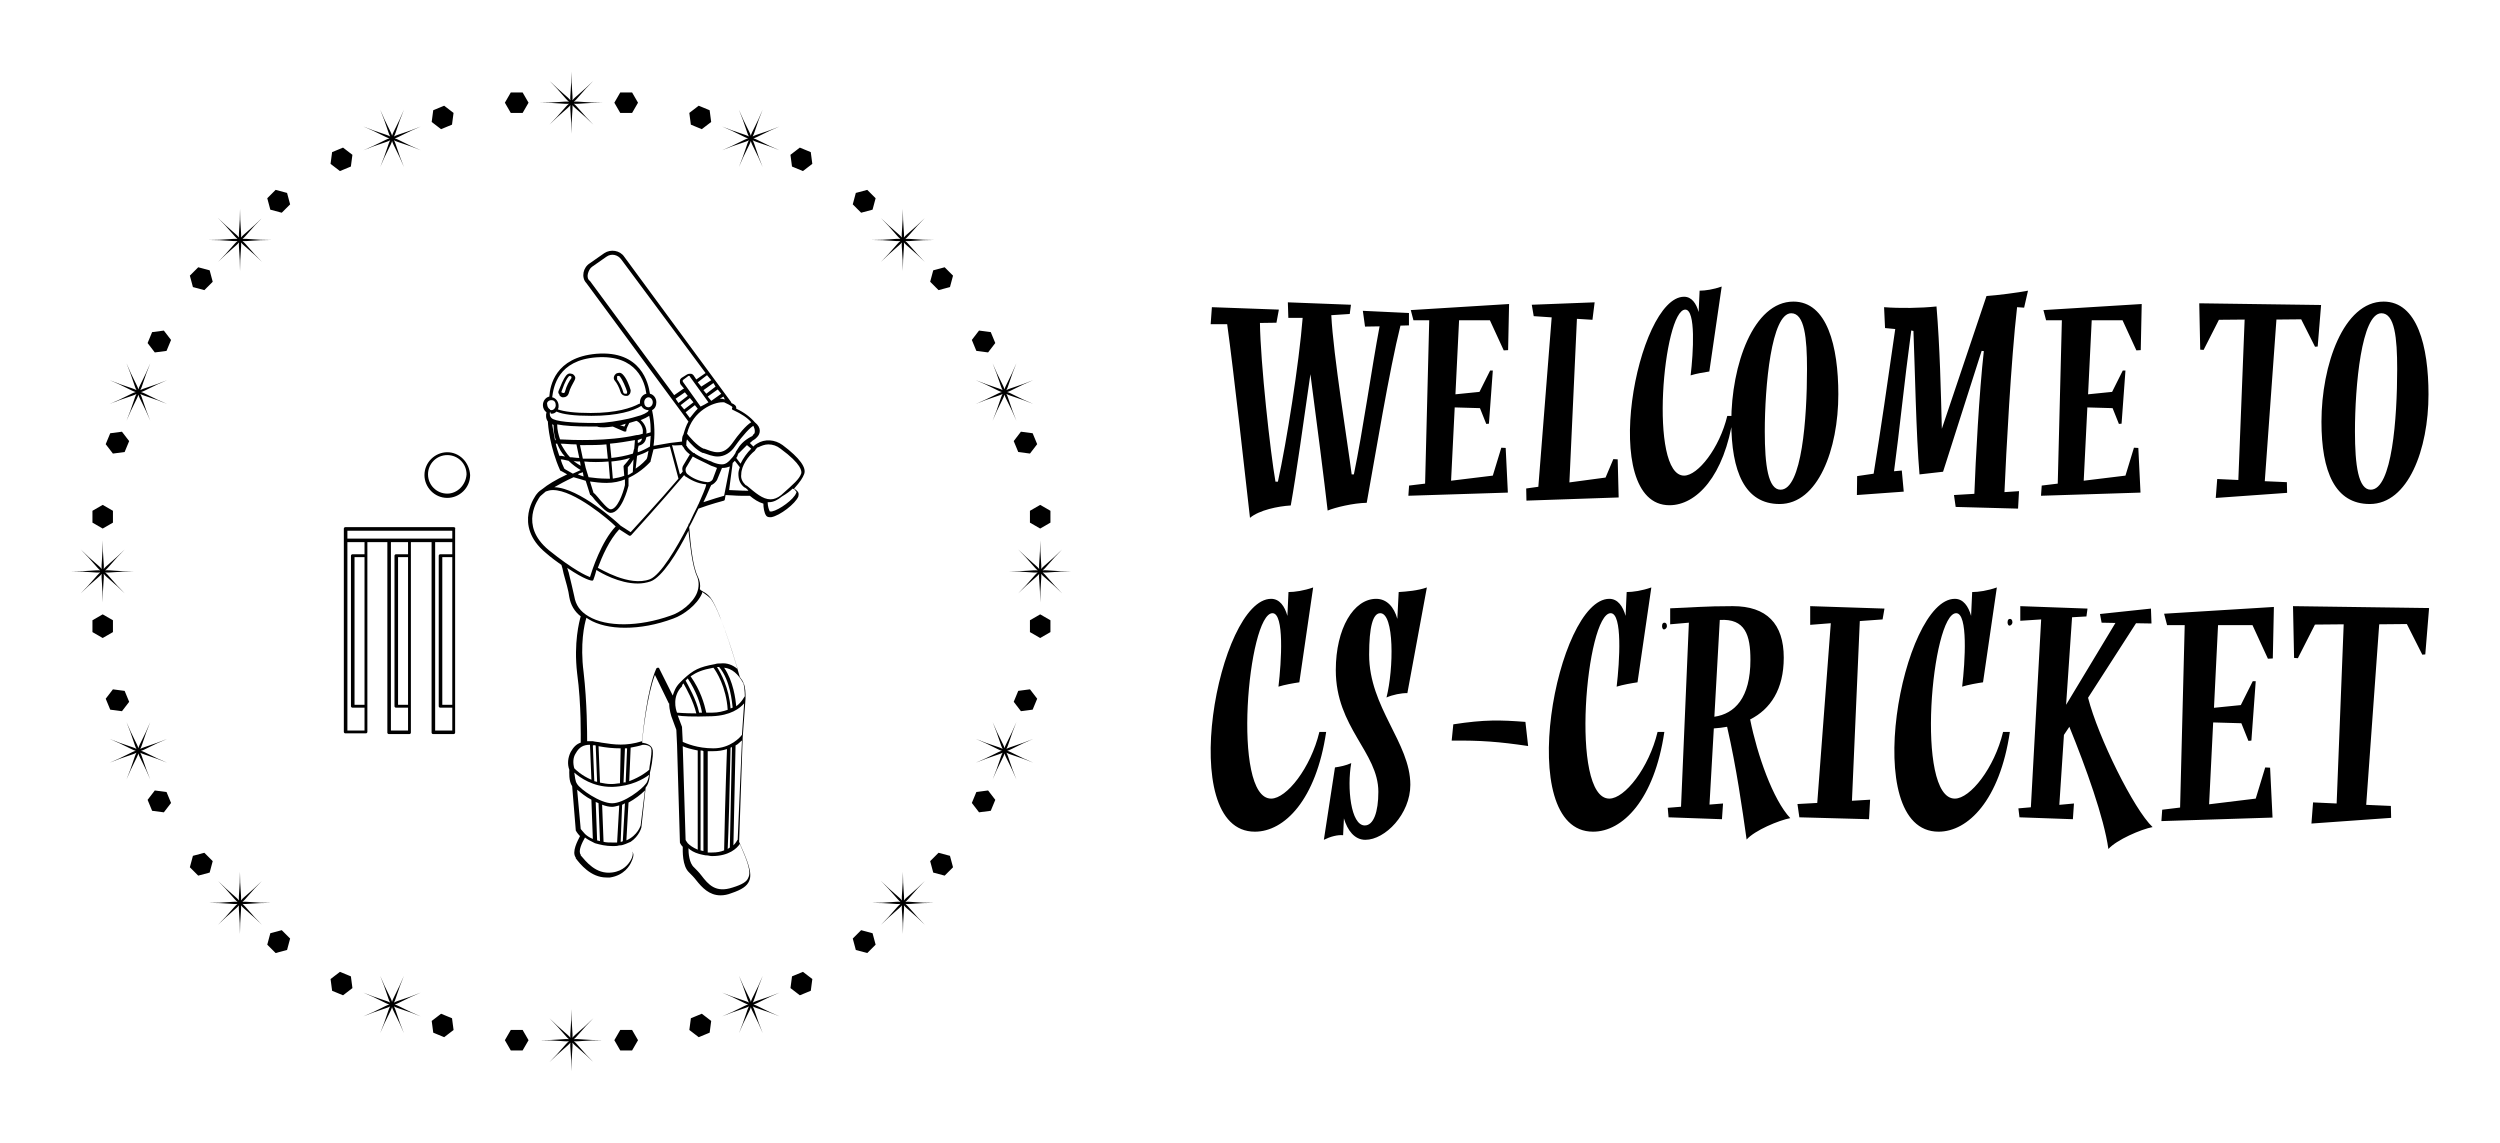 
        <svg xmlns="http://www.w3.org/2000/svg" xmlns:xlink="http://www.w3.org/1999/xlink" version="1.1" width="3182.371" height="1454.407" viewBox="0 0 3182.371 1454.407">
			
			<g transform="scale(9.119) translate(10, 10)">
				<defs id="SvgjsDefs2415"/><g id="SvgjsG2416" featureKey="symbolGroupContainer" transform="matrix(0.558,0,0,0.558,-0.001,0)" fill="#000"><path xmlns="http://www.w3.org/2000/svg" d="M125.64 7.519c.819-.613 1.999-2.357 4.883-5.242-2.885 2.885-4.629 4.064-5.242 4.883.145-1.013-.254-3.08-.254-7.16 0 4.08-.399 6.147-.253 7.16-.614-.819-2.358-1.999-5.242-4.883 2.885 2.885 4.064 4.628 4.884 5.242-1.013-.145-3.08.254-7.16.253 4.08 0 6.147.399 7.16.254-.819.613-1.999 2.357-4.884 5.242 2.885-2.885 4.629-4.064 5.242-4.883-.145 1.013.254 3.08.254 7.16 0-4.08.399-6.147.254-7.16.613.819 2.357 1.999 5.242 4.883-2.885-2.885-4.064-4.628-4.883-5.242 1.013.146 3.08-.254 7.16-.253-4.081-.001-6.148-.4-7.161-.254zM109.864 5.209l-1.48 2.563 1.48 2.563h2.96l1.48-2.563-1.48-2.563zM137.249 5.209l-1.48 2.563 1.48 2.563h2.96l1.48-2.563-1.48-2.563zM132.8 242.301c-4.08 0-6.147-.399-7.16-.254.819-.613 1.999-2.357 4.883-5.242-2.885 2.885-4.629 4.064-5.242 4.883.145-1.013-.254-3.08-.254-7.16 0 4.08-.399 6.147-.253 7.16-.614-.819-2.358-1.999-5.242-4.883 2.885 2.885 4.065 4.629 4.884 5.242-1.013-.145-3.08.254-7.16.254 4.08 0 6.147.399 7.16.254-.819.614-1.999 2.357-4.884 5.242 2.885-2.885 4.629-4.064 5.242-4.883-.145 1.013.254 3.08.254 7.16 0-4.08.399-6.147.254-7.16.613.819 2.357 1.999 5.242 4.883-2.885-2.885-4.064-4.628-4.883-5.242 1.012.145 3.079-.254 7.159-.254zM109.864 239.737l-1.48 2.564 1.48 2.563h2.96l1.48-2.563-1.48-2.564zM137.249 239.737l-1.48 2.564 1.48 2.563h2.96l1.48-2.563-1.48-2.564zM242.913 125.282c1.013.145 3.08-.254 7.16-.254-4.08 0-6.147-.399-7.16-.253.819-.614 1.999-2.358 4.883-5.242-2.885 2.885-4.629 4.064-5.242 4.884.145-1.013-.254-3.08-.254-7.16 0 4.08-.399 6.147-.254 7.16-.614-.819-2.357-1.999-5.242-4.883 2.885 2.885 4.064 4.629 4.883 5.242-1.013-.145-3.08.254-7.16.254 4.08 0 6.147.399 7.16.253-.819.614-1.998 2.357-4.883 5.242 2.885-2.885 4.628-4.064 5.242-4.883-.145 1.013.254 3.08.253 7.16 0-4.08.399-6.147.254-7.16.613.819 2.357 1.999 5.242 4.883-2.883-2.886-4.063-4.63-4.882-5.243zM239.737 112.824l2.564 1.48 2.563-1.48v-2.96l-2.563-1.48-2.564 1.48zM239.737 137.249v2.96l2.564 1.48 2.563-1.48v-2.96l-2.563-1.48zM2.277 130.524c2.884-2.885 4.628-4.064 5.242-4.883-.145 1.013.254 3.08.254 7.16 0-4.08.399-6.147.254-7.16.613.819 2.357 1.999 5.242 4.884-2.885-2.885-4.064-4.629-4.883-5.242 1.013.145 3.08-.254 7.16-.254-4.079 0-6.147-.399-7.16-.253.819-.614 1.998-2.358 4.883-5.242-2.885 2.885-4.629 4.065-5.242 4.884.146-1.013-.253-3.08-.253-7.16 0 4.079-.399 6.147-.254 7.16-.613-.819-2.357-1.999-5.242-4.883 2.885 2.885 4.064 4.629 4.883 5.242-1.013-.145-3.08.254-7.16.254 4.08 0 6.147.399 7.16.253-.82.611-2 2.355-4.884 5.24zm5.495-5.496zm0 0zm0 0zM10.336 112.824v-2.96l-2.564-1.48-2.563 1.48v2.96l2.563 1.48zM10.336 137.249l-2.564-1.48-2.563 1.48v2.96l2.563 1.48 2.564-1.48zM207.336 41.858c-1.013-.145-3.08.254-7.16.254 4.08 0 6.147.399 7.16.254-.819.613-1.999 2.357-4.884 5.242 2.885-2.885 4.629-4.065 5.242-4.883-.145 1.013.254 3.08.254 7.16 0-4.08.399-6.147.253-7.16.613.819 2.357 1.999 5.242 4.883-2.885-2.885-4.064-4.629-4.883-5.242 1.013.146 3.08-.254 7.16-.253-4.079 0-6.147-.399-7.16-.254.819-.613 1.999-2.358 4.883-5.242-2.885 2.885-4.629 4.064-5.242 4.884.145-1.013-.254-3.08-.254-7.16 0 4.08-.399 6.147-.253 7.16-.614-.819-2.357-1.999-5.242-4.884 2.885 2.884 4.065 4.628 4.884 5.241zm.613.254zm0 0zm0 0zM200.365 34.529l.766-2.859-2.092-2.093-2.859.766-.766 2.859 2.093 2.093zM214.778 52.566l2.093 2.093 2.859-.766.766-2.859-2.093-2.093-2.859.767zM42.725 208.202c1.013.145 3.08-.254 7.16-.253-4.08 0-6.147-.399-7.16-.254.819-.613 1.999-2.357 4.883-5.242-2.885 2.885-4.629 4.065-5.242 4.884.145-1.013-.254-3.08-.254-7.16 0 4.08-.399 6.147-.254 7.16-.613-.819-2.357-1.999-5.242-4.884 2.885 2.885 4.064 4.629 4.883 5.242-1.013-.145-3.08.254-7.16.254 4.08 0 6.147.399 7.16.254-.819.613-1.999 2.357-4.883 5.242 2.885-2.885 4.629-4.064 5.242-4.884-.145 1.013.254 3.08.254 7.16 0-4.08.399-6.147.254-7.16.613.819 2.357 1.999 5.242 4.884-2.885-2.885-4.064-4.629-4.883-5.243zM35.295 197.507l-2.093-2.093-2.859.766-.766 2.859 2.093 2.093 2.859-.766zM49.707 215.544l-.766 2.859 2.093 2.093 2.859-.766.766-2.859-2.093-2.093zM215.733 207.949c-4.08 0-6.147-.399-7.16-.254.819-.613 1.999-2.357 4.884-5.242-2.885 2.885-4.629 4.064-5.242 4.883.145-1.013-.254-3.08-.253-7.16 0 4.08-.399 6.147-.254 7.16-.613-.819-2.357-1.998-5.242-4.883 2.885 2.885 4.064 4.629 4.883 5.242-1.013-.145-3.08.254-7.16.254 4.08 0 6.147.399 7.16.253-.819.613-1.999 2.357-4.883 5.242 2.885-2.885 4.629-4.064 5.242-4.883-.145 1.013.254 3.08.254 7.16 0-4.079.399-6.147.254-7.16.614.819 2.358 1.999 5.242 4.883-2.885-2.885-4.065-4.629-4.884-5.242 1.012.146 3.079-.253 7.159-.253zm-7.772 0zm0 0zm0 0zM216.871 195.414l-2.093 2.093.766 2.858 2.859.767 2.093-2.093-.766-2.859zM197.507 214.778l-2.093 2.093.766 2.859 2.859.766 2.093-2.093-.767-2.859zM34.352 42.112c4.08 0 6.147.399 7.16.254-.819.613-1.999 2.357-4.883 5.242 2.885-2.885 4.629-4.064 5.242-4.883-.145 1.013.254 3.08.254 7.16 0-4.08.399-6.147.254-7.16.613.819 2.357 1.999 5.242 4.883-2.885-2.885-4.065-4.629-4.884-5.242 1.013.145 3.08-.254 7.16-.254-4.08 0-6.147-.399-7.16-.253.819-.613 1.999-2.357 4.884-5.242-2.885 2.885-4.629 4.064-5.242 4.883.145-1.013-.254-3.08-.253-7.16 0 4.08-.399 6.147-.254 7.16-.613-.819-2.357-1.999-5.242-4.883 2.885 2.885 4.064 4.629 4.883 5.242-1.014-.146-3.081.253-7.161.253zM51.034 29.577l-2.093 2.093.766 2.859 2.859.766 2.093-2.093-.766-2.859zM33.202 54.659l2.093-2.093-.766-2.859-2.859-.766-2.093 2.093.766 2.859zM169.432 17.163c-.522.88-.944 2.943-2.505 6.712 1.561-3.769 2.721-5.527 2.974-6.518.253.991 1.413 2.748 2.975 6.518-1.561-3.769-1.984-5.831-2.506-6.712.88.522 2.943.944 6.712 2.505-3.769-1.561-5.526-2.721-6.518-2.974.992-.253 2.749-1.413 6.518-2.974-3.769 1.561-5.832 1.984-6.712 2.506.522-.88.944-2.943 2.505-6.712-1.561 3.769-2.721 5.526-2.974 6.518-.253-.992-1.413-2.749-2.975-6.518 1.561 3.769 1.984 5.832 2.506 6.712-.88-.522-2.943-.945-6.712-2.506 3.769 1.561 5.526 2.721 6.518 2.974-.992.253-2.749 1.413-6.518 2.974 3.77-1.561 5.832-1.983 6.712-2.505zM157.645 14.392l2.348-1.802-.386-2.934-2.735-1.133-2.348 1.802.386 2.935zM182.946 24.872l2.348-1.802-.386-2.935-2.735-1.132-2.348 1.802.386 2.934zM80.625 232.903c.522-.88.944-2.943 2.505-6.712-1.561 3.769-2.721 5.526-2.974 6.518-.253-.991-1.413-2.749-2.975-6.518 1.561 3.769 1.984 5.832 2.506 6.712-.88-.522-2.943-.944-6.712-2.506 3.769 1.561 5.526 2.721 6.518 2.974-.992.253-2.749 1.413-6.518 2.974 3.769-1.561 5.832-1.984 6.712-2.506-.522.88-.944 2.943-2.505 6.712 1.561-3.769 2.721-5.527 2.974-6.518.253.992 1.413 2.749 2.975 6.518-1.561-3.769-1.984-5.831-2.506-6.712.88.522 2.943.944 6.712 2.506-3.769-1.561-5.526-2.721-6.518-2.974.991-.253 2.748-1.413 6.518-2.974-3.769 1.562-5.832 1.985-6.712 2.506zm-.469.469zm0 0zm0 0zm0 0zM67.127 225.201l-2.348 1.802.386 2.935 2.735 1.132 2.348-1.802-.386-2.934zM92.428 235.681l-2.348 1.802.386 2.934 2.735 1.132 2.348-1.801-.387-2.935zM234.042 169.901c.991-.253 2.749-1.413 6.518-2.975-3.769 1.561-5.831 1.984-6.712 2.506.522-.88.945-2.943 2.506-6.712-1.561 3.769-2.721 5.526-2.974 6.518-.253-.991-1.413-2.749-2.974-6.518 1.561 3.769 1.984 5.832 2.505 6.712-.88-.522-2.943-.944-6.712-2.505 3.769 1.561 5.526 2.721 6.518 2.974-.992.253-2.748 1.413-6.518 2.975 3.769-1.561 5.832-1.984 6.712-2.506-.522.88-.944 2.943-2.506 6.712 1.561-3.769 2.721-5.526 2.974-6.518.253.991 1.413 2.749 2.974 6.518-1.561-3.769-1.984-5.832-2.506-6.712.88.522 2.943.944 6.712 2.505-3.769-1.561-5.526-2.721-6.517-2.974zM236.813 154.91l-1.132 2.735 1.801 2.348 2.935-.386 1.133-2.735-1.802-2.348zM226.334 180.211l-1.133 2.735 1.802 2.348 2.935-.386 1.132-2.735-1.802-2.348zM16.038 80.156c-.991.253-2.749 1.413-6.517 2.975 3.769-1.561 5.832-1.984 6.712-2.506-.522.88-.944 2.943-2.506 6.712 1.561-3.769 2.721-5.526 2.974-6.518.253.991 1.413 2.748 2.974 6.518-1.561-3.769-1.984-5.832-2.506-6.712.88.522 2.943.944 6.712 2.505-3.769-1.561-5.527-2.721-6.518-2.974.991-.253 2.749-1.413 6.518-2.975-3.769 1.561-5.832 1.984-6.712 2.506.522-.88.944-2.943 2.506-6.712-1.561 3.769-2.721 5.526-2.974 6.518-.253-.991-1.413-2.749-2.974-6.518 1.561 3.769 1.984 5.832 2.506 6.712-.88-.522-2.943-.944-6.712-2.505 3.768 1.561 5.525 2.721 6.517 2.974zM23.739 69.861l1.133-2.734-1.802-2.348-2.935.386-1.132 2.735 1.801 2.348zM13.26 95.162l1.132-2.734-1.802-2.348-2.934.386-1.133 2.735 1.802 2.348zM233.37 79.488c-.253-.992-1.413-2.749-2.974-6.518 1.561 3.769 1.984 5.832 2.505 6.712-.88-.522-2.943-.944-6.712-2.506 3.769 1.561 5.526 2.721 6.518 2.974-.992.253-2.749 1.413-6.518 2.975 3.769-1.561 5.832-1.984 6.712-2.506-.522.88-.944 2.943-2.505 6.712 1.561-3.769 2.721-5.526 2.974-6.518.253.991 1.413 2.749 2.974 6.518-1.561-3.769-1.984-5.832-2.506-6.712.88.522 2.943.944 6.712 2.506-3.769-1.561-5.526-2.721-6.518-2.974.991-.253 2.749-1.413 6.518-2.975-3.769 1.561-5.832 1.984-6.712 2.506.522-.88.944-2.943 2.505-6.712-1.56 3.769-2.72 5.527-2.973 6.518zm0 .663zm0 0zm0 0zm0 0zM229.266 70.243l1.801-2.348-1.132-2.735-2.935-.386-1.801 2.348 1.132 2.735zM237.481 90.075l-1.802 2.348 1.133 2.734 2.934.387 1.802-2.349-1.133-2.734zM16.696 170.569c.253.992 1.413 2.749 2.974 6.518-1.561-3.769-1.984-5.832-2.506-6.712.88.522 2.943.944 6.712 2.506-3.769-1.561-5.526-2.721-6.518-2.974.992-.253 2.749-1.413 6.517-2.975-3.769 1.561-5.831 1.984-6.712 2.506.522-.88.944-2.943 2.505-6.712-1.561 3.769-2.721 5.527-2.974 6.518-.253-.991-1.413-2.749-2.974-6.518 1.561 3.769 1.983 5.832 2.505 6.712-.88-.522-2.943-.944-6.712-2.506 3.769 1.561 5.527 2.721 6.518 2.974-.991.253-2.748 1.413-6.518 2.975 3.769-1.561 5.832-1.984 6.712-2.506-.522.88-.944 2.943-2.505 6.712 1.563-3.769 2.723-5.527 2.976-6.518zM12.592 159.998l1.802-2.348-1.133-2.734-2.934-.387-1.802 2.349 1.133 2.734zM20.807 179.83l-1.802 2.348 1.133 2.734 2.934.387 1.802-2.349-1.133-2.734zM170.585 233.37c.992-.253 2.749-1.413 6.518-2.974-3.769 1.561-5.832 1.984-6.712 2.505.522-.88.944-2.943 2.506-6.712-1.561 3.769-2.721 5.527-2.975 6.518-.253-.991-1.413-2.749-2.975-6.518 1.562 3.769 1.984 5.832 2.506 6.712-.88-.522-2.943-.944-6.712-2.505 3.769 1.561 5.526 2.721 6.518 2.974-.991.253-2.748 1.413-6.517 2.974 3.769-1.561 5.832-1.984 6.712-2.506-.522.88-.944 2.943-2.506 6.712 1.561-3.769 2.721-5.526 2.974-6.518.254.992 1.413 2.749 2.975 6.517-1.561-3.769-1.984-5.831-2.506-6.712.88.522 2.943.944 6.712 2.505-3.77-1.559-5.527-2.719-6.518-2.972zm-.663 0zm0 0zm0 0zm0 0zM180.216 226.331l-.386 2.935 2.348 1.802 2.734-1.133.387-2.935-2.348-1.801zM154.916 236.812l-.387 2.934 2.349 1.802 2.734-1.133.386-2.934-2.348-1.802zM87.348 13.722c-3.769 1.561-5.832 1.984-6.712 2.506.522-.88.944-2.943 2.506-6.712-1.561 3.769-2.721 5.526-2.974 6.518-.253-.991-1.413-2.749-2.975-6.518 1.562 3.769 1.984 5.832 2.506 6.712-.88-.522-2.943-.944-6.712-2.505 3.769 1.561 5.526 2.721 6.518 2.974-.991.253-2.748 1.413-6.518 2.974 3.769-1.561 5.832-1.984 6.712-2.506-.522.88-.944 2.943-2.506 6.712 1.561-3.769 2.721-5.526 2.974-6.518.253.991 1.413 2.749 2.975 6.518-1.561-3.769-1.984-5.832-2.506-6.712.88.522 2.943.944 6.712 2.505-3.769-1.561-5.527-2.721-6.518-2.974.991-.253 2.748-1.413 6.518-2.974zm-7.181 2.974zm0 0zm0 0zm0 0zM95.157 13.261l.386-2.935-2.348-1.801-2.734 1.133-.386 2.934 2.348 1.802zM69.857 23.741l.386-2.934-2.348-1.802-2.734 1.133-.387 2.934 2.349 1.802z"/></g><g id="SvgjsG2417" featureKey="symbolFeature-0" transform="matrix(0.996,0,0,0.996,20.367,20.062)" fill="#000"><g xmlns="http://www.w3.org/2000/svg"><path d="M82.2,36.3c0.4-0.9-0.6-2.3-3-4.1c-1.1-0.8-2.5-0.9-3.6-0.2c-0.1,0.1-0.2,0.1-0.3,0.2c-0.1,0.1-0.1,0.1-0.2,0.2l-0.5-0.5   c0.2-0.1,0.3-0.3,0.5-0.4c0,0,0,0,0,0c0.2-0.1,0.3-0.2,0.5-0.4c0.2-0.2,0.4-0.5,0.4-0.9c0-0.4-0.2-0.8-0.7-1.2   c-0.6-0.7-1.5-1.4-2.6-1.9c0,0,0-0.1,0-0.1c0-0.3-0.2-0.5-0.7-0.7c0,0,0,0,0-0.1L57,5.8c-0.6-0.9-1.9-1.1-2.8-0.5l-2,1.4   c-0.5,0.3-0.8,0.8-0.9,1.3c-0.1,0.5,0,1.1,0.4,1.5L66,28.9c-0.3,0.5-0.5,1.1-0.7,1.8c-0.2,0.3-0.2,0.7-0.2,1   c-0.9,0.1-1.7,0.2-1.7,0.2c0,0,0,0,0,0l-2.3,0.4c0.2-1.3,0.2-3.1-0.2-5c0.4-0.2,0.6-0.6,0.6-1.1c0-0.6-0.4-1.1-0.9-1.2   c-0.2-1.4-1.2-6.1-7.5-5.6c-5.8,0.5-6.5,4.5-6.6,6c-0.5,0.1-0.9,0.6-0.9,1.2c0,0.4,0.2,0.8,0.5,1c-0.1,0.4-0.1,0.9,0.2,1.3   c0,0.5,0.3,3.7,1.7,6.8c0,0,0,0.1,0.1,0.1c0,0,0.4,0.2,0.9,0.5c-1.7,0.8-2.8,1.5-3.4,2c-0.3,0.2-0.6,0.4-0.9,0.8   c0,0-3.4,4.3,1.3,8.2c0.8,0.7,1.5,1.2,2.2,1.7c0.1,0.3,0.2,0.7,0.3,1.2c0.3,1.1,0.7,2.4,0.8,3.3c0.2,1.1,0.7,2,1.6,2.7   c-0.2,0.7-1,3.7-0.5,8c0.6,4.4,0.5,9.1,0.5,9.7c-0.6,0.2-1,0.6-1.4,1.3c-0.4,0.8-0.5,1.7-0.2,2.5c0,0.3-0.1,1.6,0.4,2.3l0.5,6.1   c0,0,0,0.1,0,0.1c0,0,0.2,0.4,0.6,0.8c-0.3,0.6-1.2,2.2-0.6,3l0,0.1c0.6,0.8,2.1,2.7,4.3,2.7c0.2,0,0.4,0,0.5,0   c2-0.3,2.8-1.7,3-2.2c0.2-0.4,0.4-1,0.2-1.3c-0.2-0.2-0.3-1-0.3-1.5c1.2-0.8,1.5-2,1.5-2l0.6-5.6c0.6-0.7,0.6-1.9,0.6-2.1   c0.1-0.3,0.5-2.2,0.4-3.1c-0.1-0.8-0.9-1-1.5-1.1c0.1-1.2,0.7-6.6,1.8-9.5l1.9,3.9c0,0,0,0.1,0.1,0.1c0,1,0.3,1.7,0.3,1.8l0.7,1.9   l0.1,2.1l0.4,13.6c0,0,0,0.1,0,0.1c0,0,0.1,0.3,0.4,0.6c0,0.5-0.1,2.7,0.9,3.6c0.3,0.3,0.7,0.7,1,1.1c0.8,1,1.8,2.1,3.4,2.1   c0.5,0,1-0.1,1.5-0.3c1.5-0.5,2.2-1,2.5-1.7c0.5-1.1-0.2-2.8-1.4-5.5l0.5-14.6l0.4-5.5c0,0,0,0,0,0c0,0,0,0,0,0   c0-0.7,0-1.6-0.3-2.2c-0.1-0.3-0.3-0.5-0.5-0.8c-0.2-0.7-2.6-9.1-4.1-11.1c-0.3-0.4-0.7-0.7-1.1-0.9c-0.2-0.1-0.3-0.2-0.4-0.3   c0,0,0,0,0,0c0.1-0.6,0-1.2-0.3-1.8c-0.7-1.4-1-4.5-1.2-6.9c0.5-0.9,0.9-1.8,1.3-2.6c1.6-0.6,3.5-1.1,3.5-1.1   c0.1,0,0.2-0.1,0.2-0.2l0.1-0.6c0,0,0.1,0,0.1,0c0.5,0,1.3,0.1,2.1,0.1c0.4,0,0.8,0,1.2,0c0.6,0.5,1.2,0.9,1.9,1.1   c0,0.5,0.1,1.3,0.4,1.7c0.1,0.1,0.2,0.2,0.5,0.2c0.1,0,0.1,0,0.2,0c1.2-0.2,3.4-1.9,3.8-2.9c0.1-0.4,0-0.6-0.1-0.7   c-0.1-0.1-0.1-0.1-0.1-0.1c-0.1-0.1-0.2-0.2-0.4-0.3C81.7,37.3,82,36.8,82.2,36.3z M75.6,32.6c0.1-0.1,0.1-0.1,0.2-0.1   c0.4-0.2,0.9-0.4,1.4-0.4c0.6,0,1.2,0.2,1.7,0.6c3,2.2,3,3.2,2.9,3.5c-0.3,0.8-1,1.4-2.8,3c-0.5,0.4-1,0.6-1.5,0.6c0,0,0,0,0,0   c-1.1,0-2.1-0.9-3.3-1.9l-0.2-0.1c-0.4-0.4-0.7-0.9-0.6-1.5c0-1.2,1-2.6,1.9-3.3c0,0,0,0,0,0c0,0,0,0,0,0   C75.4,32.8,75.5,32.7,75.6,32.6z M74.8,32.7c-0.6,0.6-1.1,1.3-1.5,2.1L72.7,34c0.1-0.1,0.2-0.3,0.2-0.4c0-0.1,0.1-0.1,0.1-0.2   c0-0.1,0.1-0.1,0.1-0.1c0.3-0.3,0.7-0.7,1.1-1.1L74.8,32.7z M67.4,40.5c0,0-0.1,0.1-0.1,0.2c-0.4,0.8-0.8,1.6-1.2,2.5   c-0.1,0-0.1,0.1-0.1,0.2c-1.7,3.3-3.9,7-5.4,7.6c-2.9,1.1-7-1.5-7.3-1.6c0.6-1.6,1.6-3.9,3-5.4l1.4,0.9c0,0,0.1,0,0.1,0   c0.1,0,0.1,0,0.2-0.1c0,0,4.1-4.5,7.4-8.4c0.1,0.1,0.1,0.2,0.2,0.2c0.6,0.4,1.6,1,2.9,1.1C68.4,38.3,67.9,39.3,67.4,40.5z    M75.3,30.2c0,0.2,0,0.4-0.2,0.5C75,30.9,74.9,31,74.8,31c0,0,0,0,0,0c-1.1,0.6-1.6,1.2-2,1.9c-0.1,0.1-0.2,0.3-0.2,0.4   c-0.2,0.3-0.3,0.5-0.6,0.8c-0.4,0.5-0.8,0.8-1.3,0.8c0,0,0,0,0,0c-0.4,0-0.8-0.1-1.3-0.3c-0.1-0.1-0.3-0.1-0.4-0.2c0,0-0.1,0-0.1,0   c-0.2-0.1-0.4-0.2-0.7-0.3c-0.6-0.3-1-0.5-1.3-0.7c0,0,0-0.1-0.1-0.1c0,0,0,0-0.1,0c-0.5-0.4-0.8-0.7-0.9-0.9c0,0,0-0.1-0.1-0.1   c0,0,0-0.1,0-0.1c0-0.3,0-0.5,0.1-0.8c0.5,0.6,1.3,1.5,2.2,1.9l0.1,0c0.6,0.2,1.3,0.5,2,0.5c0.9,0,1.8-0.5,2.4-1.4   c1.2-1.7,2.2-2.7,2.6-2.9C75.2,29.7,75.3,30,75.3,30.2z M65.1,32.2c0,0,0,0.1,0.2,0.3c0.2,0.4,0.5,0.7,0.9,1l-0.9,1.5   c-0.2,0.3-0.2,0.6-0.1,0.9c-0.1,0.1-0.2,0.3-0.4,0.4l-1.1-4.1C64,32.3,64.5,32.2,65.1,32.2C65.1,32.2,65.1,32.2,65.1,32.2   C65.1,32.2,65.1,32.2,65.1,32.2z M68.7,37.4c-1.2-0.1-2.2-0.6-2.8-1.1c-0.3-0.2-0.4-0.7-0.2-1l0.9-1.5c0.7,0.4,1.4,0.7,2,1   c0.2,0.1,0.4,0.2,0.6,0.3c0.3,0.1,0.6,0.2,0.8,0.3l-0.6,1.6C69.3,37.2,69,37.4,68.7,37.4z M72.2,26.9c-0.1,0-0.1,0.1-0.1,0.2   c0,0.1,0.1,0.2,0.2,0.2c1.1,0.5,2,1.1,2.5,1.7c-0.7,0.4-1.8,1.7-2.7,3c-0.6,0.8-1.2,1.2-2,1.2c-0.7,0-1.3-0.3-1.9-0.5l-0.1,0   c-0.9-0.4-2-1.7-2.3-2.1c0.8-3.3,3.8-4.4,4.9-4.4c0.2,0,0.3,0,0.3,0C72.1,26.7,72.2,26.9,72.2,26.9z M64.9,26.6l1.3-1l0.5,0.6   l-1.3,1L64.9,26.6z M64.2,25.7l1.3-0.9c0,0,0,0,0,0l0.4,0.5l-1.3,1L64.2,25.7z M69.2,23.1L67.8,24l-0.5-0.6l1.3-1L69.2,23.1z    M69.8,24l-1.3,1l-0.4-0.5l1.4-1L69.8,24z M70.6,25l-1.4,1l-0.5-0.6l1.4-1L70.6,25z M71.1,25.8c-0.1,0-0.3-0.1-0.4-0.1   c-0.1,0-0.2,0-0.3,0l0.5-0.3L71.1,25.8z M68.8,26.2c-0.3,0.2-0.7,0.4-1.1,0.6l-2.5-3.5c0,0,0-0.1,0-0.1c0,0,0-0.1,0-0.1l0.8-0.6   c0,0,0.1,0,0.1,0c0,0,0.1,0,0.1,0.1L68.8,26.2z M66.2,28.4C66.2,28.4,66.2,28.4,66.2,28.4l-0.6-0.8l1.3-1l0.4,0.5   C66.9,27.5,66.6,27.9,66.2,28.4z M51.9,8.2c0.1-0.4,0.3-0.8,0.6-1l2-1.4c0.7-0.5,1.6-0.3,2.1,0.4l11.8,15.9L67.1,23l-0.4-0.6   c-0.1-0.1-0.2-0.2-0.4-0.2c-0.2,0-0.3,0-0.5,0.1L65,22.8c-0.1,0.1-0.2,0.2-0.2,0.4c0,0.2,0,0.3,0.1,0.5l0.5,0.6c0,0,0,0-0.1,0   l-1.3,0.9l-11.8-16C51.9,9,51.8,8.6,51.9,8.2z M57.1,37.8c-0.3,1.3-1.1,3.4-2,3.4c0,0,0,0,0,0c-0.4,0-1.3-1.1-1.8-1.7   c-0.2-0.2-0.4-0.5-0.6-0.6l-0.5-1.6c0.7,0.1,1.5,0.2,2.3,0.2c1,0,1.9-0.2,2.6-0.5L57.1,37.8z M47.4,32c0.1,0,0.1,0,0.2,0   c0.3,0.7,0.6,1.3,1.1,1.8c-0.4-0.1-0.6-0.1-0.8-0.1C47.7,33.1,47.5,32.5,47.4,32z M55.4,29.6l1.6,0.7c0,0,0.1,0,0.1,0   c0,0,0.1,0,0.1,0c0.1,0,0.1-0.1,0.1-0.2c0-0.2,0.2-0.6,0.4-1c0.3-0.1,0.7-0.2,1-0.3c0.6,0.2,1,1.1,0.9,1.6l0,0.2c0,0,0,0,0,0   c-0.3,0.1-0.6,0.2-0.9,0.2c0,0,0,0,0,0c-4,0.9-8.9,0.7-10.7,0.6c-0.2-0.6-0.4-1.3-0.4-2.1c0,0,0,0,0,0c1,0.2,2.6,0.3,4.8,0.3   c0.3,0,0.5,0,0.8,0C53.7,29.8,54.6,29.7,55.4,29.6z M56.4,29.4c0.3,0,0.5-0.1,0.8-0.2c-0.1,0.2-0.1,0.3-0.2,0.4L56.4,29.4z    M60.6,32.4c-0.5,0.3-1.1,0.6-1.7,0.8l0-0.4c0-0.2,0.1-0.3,0.1-0.5c0.8-0.2,1-0.7,1.1-1.2c0.2-0.1,0.4-0.1,0.6-0.2   C60.7,31.4,60.6,32,60.6,32.4z M55,36.9C55,37,55,37,55,36.9c-0.2,0-0.3,0-0.5,0c-0.9,0-1.7-0.1-2.5-0.2l-0.4-1.3c0,0,0,0,0,0   l-0.2-0.9c1,0.1,2.2,0.1,3.4,0L55,36.9z M51.2,34.1l-0.4-1.9c0.2,0,0.5,0,0.7,0c0.9,0,2,0,3-0.1l0.2,2   C53.5,34.1,52.3,34.1,51.2,34.1z M55,32c1.2-0.1,2.3-0.3,3.5-0.5l-0.1,1.2c-0.1,0.2-0.1,0.5-0.2,0.7c-1,0.3-2,0.5-3,0.6L55,32z    M59.5,31.3c-0.1,0.3-0.2,0.5-0.6,0.6l0-0.4C59.2,31.4,59.3,31.3,59.5,31.3z M60.7,30.4c-0.2,0.1-0.4,0.1-0.6,0.2l0,0   c0.1-0.6-0.2-1.4-0.8-1.9c0.5-0.2,0.9-0.4,1.2-0.6C60.7,28.9,60.7,29.7,60.7,30.4z M47.4,31.5c0,0-0.1,0-0.1,0   c-0.2-1-0.3-1.7-0.4-2.2c0.1,0,0.1,0,0.2,0.1c0,0,0,0.1,0,0.1C47.1,30.2,47.2,30.8,47.4,31.5z M48.1,32c0.6,0,1.3,0.1,2.2,0.1   l0.4,1.9c-0.5,0-0.9-0.1-1.3-0.1C48.9,33.4,48.5,32.7,48.1,32z M50.8,34.5l0.1,0.6c-0.3-0.2-0.7-0.4-1-0.7   C50.2,34.5,50.5,34.5,50.8,34.5z M51.2,36l0.1,0.6c-0.3-0.1-0.6-0.2-0.8-0.3C50.6,36.2,50.9,36.1,51.2,36C51.1,36,51.1,36,51.2,36z    M55.4,36.9C55.4,36.9,55.4,36.9,55.4,36.9l-0.2-2.4c0.9-0.1,1.7-0.2,2.6-0.5c-0.4,0.6-0.8,1-0.8,1c0,0-0.1,0.1-0.1,0.2l0.1,1.3   C56.5,36.7,56,36.8,55.4,36.9z M57.5,35.3c0.2-0.2,0.5-0.6,0.8-1.1l-0.1,1.8c-0.2,0.1-0.4,0.3-0.7,0.4L57.5,35.3z M58.8,33.7   c0.6-0.2,1.1-0.4,1.6-0.7c-0.1,0.7-0.2,1.1-0.3,1.2c-0.1,0.1-0.6,0.7-1.5,1.3L58.8,33.7z M61,26.2c0,0.4-0.3,0.7-0.6,0.7   c-0.4,0-0.6-0.3-0.6-0.7s0.3-0.7,0.6-0.7C60.7,25.5,61,25.8,61,26.2z M53.1,19.9c5.7-0.4,6.8,3.5,7,5.1c-0.5,0.1-0.9,0.6-0.9,1.2   c0,0.1,0,0.1,0,0.2c0,0-0.1,0-0.1,0c-1.1,0.6-3.2,1.3-6.8,1.3c-2.3,0-3.7-0.2-4.6-0.5c0.1-0.2,0.1-0.3,0.1-0.5   c0-0.6-0.4-1.1-0.9-1.2C47.1,24,47.7,20.3,53.1,19.9z M46.8,25.9c0.4,0,0.6,0.3,0.6,0.7c0,0.4-0.3,0.7-0.6,0.7   c-0.1,0-0.2,0-0.2-0.1c0,0,0,0,0,0c0,0,0,0,0,0c-0.2-0.1-0.4-0.4-0.4-0.7C46.1,26.2,46.4,25.9,46.8,25.9z M46.8,27.8   c0.3,0,0.5-0.1,0.7-0.3c0.9,0.4,2.5,0.6,4.9,0.6c3.7,0,5.9-0.7,7-1.4c0.2,0.4,0.6,0.6,1,0.6c0,0,0,0,0,0c0,0,0,0.1,0,0.1   c-0.1,0.2-0.8,0.6-1.7,0.8c0,0,0,0,0,0c-0.3,0.1-0.7,0.2-1.1,0.3c0,0,0,0,0,0c-1.4,0.3-3.1,0.6-4.5,0.6c-3.5,0-5.8-0.2-6.3-0.7   c-0.2-0.2-0.3-0.5-0.2-0.9C46.7,27.8,46.7,27.8,46.8,27.8z M48.6,35.5c-0.2-0.4-0.4-0.9-0.5-1.3c0.3,0,0.6,0.1,1.1,0.2   c0.6,0.6,1.2,1,1.7,1.3c-0.4,0.2-0.7,0.3-1.1,0.5C49.1,35.8,48.7,35.6,48.6,35.5z M51.6,37.2l0.6,1.9c0,0,0,0.1,0.1,0.1   c0.2,0.2,0.4,0.4,0.6,0.7c1,1.1,1.7,1.8,2.2,1.8c0,0,0,0,0,0c1.5,0,2.4-3.4,2.5-3.8c0,0,0,0,0-0.1l0-1c1.9-0.9,3-2.2,3.1-2.3   c0,0,0,0,0-0.1c0-0.1,0.2-0.7,0.4-1.6l2.3-0.4l1.2,4.5c-2.8,3.3-6,6.7-6.7,7.5l-1.4-0.9c-0.4-0.4-5.8-5.3-9.3-5.4   c0.7-0.4,1.6-0.9,2.7-1.4C50.3,36.8,50.9,37,51.6,37.2z M45.2,39.4C45.2,39.4,45.2,39.4,45.2,39.4c0,0,0.2-0.2,0.8-0.7   c0.3-0.1,0.6-0.2,1-0.2c3,0,7.9,4.2,8.8,5.1c-2,2.1-3.3,6.1-3.6,7.1c-0.5-0.2-2.2-0.9-5.8-3.8C42.2,43.4,45,39.7,45.2,39.4z    M50.2,75.4c0.5-0.9,1.1-1.2,2-1.2l0.2,4.9c-1.4-0.6-2.2-1.4-2.4-1.6C49.8,76.8,49.8,76,50.2,75.4z M56.9,79.5l0.2-4.8   c0.1,0,0.2,0,0.3,0l-0.2,4.8C57.1,79.4,57,79.5,56.9,79.5z M56.4,79.6c-0.3,0-0.7,0.1-1.1,0.1l-0.2,0c-0.5,0-1-0.1-1.5-0.2   c0,0,0,0,0,0l-0.2-5.1c0,0,0,0,0,0c1.1,0.2,2,0.3,3.1,0.3L56.4,79.6C56.4,79.5,56.4,79.5,56.4,79.6z M53,74.3l0.2,5.1   c-0.1,0-0.3-0.1-0.4-0.1c0,0,0-0.1,0-0.1l-0.2-4.9C52.8,74.2,52.9,74.3,53,74.3z M50.9,86l-0.5-5.5c0.5,0.4,1.2,1,2,1.4   c0,0,0,0,0,0.1l0.2,5.4c-0.5-0.2-0.9-0.5-1.1-0.7c0,0,0,0,0,0c0,0,0,0,0,0C51.2,86.4,51,86.1,50.9,86z M56.5,87.8l0.2-5.1   c0,0,0-0.1,0-0.1c0.1,0,0.2-0.1,0.4-0.2l-0.3,5.3C56.7,87.8,56.6,87.8,56.5,87.8z M56,87.9c-0.2,0-0.4,0-0.6,0   c-0.5,0-0.9,0-1.3-0.1l-0.2-5.2c0.5,0.2,1,0.3,1.4,0.3c0.3,0,0.6-0.1,1-0.2L56,87.9z M53.6,87.7c-0.1,0-0.3-0.1-0.4-0.1L53,82.2   c0.1,0.1,0.3,0.1,0.4,0.2c0,0,0,0,0,0.1L53.6,87.7z M58.2,89.4c0,0.1,0,0.5-0.3,1c-0.3,0.5-1,1.5-2.6,1.7c-2.3,0.3-3.7-1.6-4.4-2.4   l0-0.1c-0.4-0.5,0.2-1.7,0.6-2.4c0.4,0.3,0.8,0.5,1.4,0.8c0,0,0,0,0,0c0.7,0.2,1.5,0.4,2.5,0.4c0.3,0,0.6,0,0.9-0.1c0,0,0,0,0,0   c0,0,0,0,0,0c0,0,0.1,0,0.1,0c0.3,0,0.5-0.1,0.8-0.2c0,0,0,0,0,0c0.2-0.1,0.5-0.2,0.7-0.3C57.9,88.3,58,89,58.2,89.4z M59.3,85.5   c0,0-0.4,1.4-2,2.1l0.3-5.3c0,0,0,0,0,0c0.9-0.5,1.7-1.1,2.3-1.7L59.3,85.5z M60,79.7c-0.5,0.7-3,2.7-4.7,2.7c-1.7,0-4.5-2-4.9-2.7   c-0.3-0.4-0.3-1.1-0.4-1.6c0.8,0.7,2.6,2,5.2,2l0.2,0c2.6-0.1,4.3-1.1,5.1-1.7C60.4,78.8,60.3,79.4,60,79.7z M60.8,74.8   c0.1,0.8-0.3,2.5-0.3,2.9c-0.2,0.2-1.2,1-2.8,1.6l0.2-4.7c0.5-0.1,1.1-0.2,1.7-0.4C59.8,74.2,60.7,74.2,60.8,74.8z M65.3,65.6   c0.4,0.7,1.4,2.5,1.8,4.2c-1.7,0-2.5-0.1-2.7-0.1c-0.2-0.5-0.7-2.3,0.7-3.7C65.1,65.8,65.2,65.7,65.3,65.6z M69.5,63.4   c0.4,0.5,1.8,2.7,2,5.9c0,0,0,0,0,0c-0.6,0.2-1.3,0.4-2.2,0.4c-0.3,0-0.5,0-0.8,0c-0.3-1.3-0.8-3.1-2.2-5.1   C67.2,64,67.9,63.7,69.5,63.4z M71.9,69.1c-0.2-2.9-1.4-5-1.9-5.8l0.3,0c1.6,1.9,1.8,5,1.9,5.7C72.1,69,72,69.1,71.9,69.1z    M67.5,69.7c-0.4-1.9-1.6-3.9-1.9-4.5l0.3-0.3c1.2,1.8,1.8,3.6,2,4.8C67.8,69.7,67.7,69.7,67.5,69.7z M64.5,70.1   c0.6,0.1,2,0.2,4.8,0.1c2.6-0.1,3.9-1.1,4.5-1.8l-0.3,4.4c-0.2,0.3-1.6,1.9-4,1.9c-2.3,0-3.8-0.7-4.3-0.9l-0.1-2c0,0,0,0,0-0.1   L64.5,70.1z M72.9,87.5c-0.1,0.1-0.2,0.4-0.6,0.8l0.3-13.9c0,0,0-0.1,0-0.1c0.4-0.2,0.6-0.5,0.9-0.7L72.9,87.5z M65.9,88   C65.9,88,65.9,88,65.9,88c-0.2-0.3-0.3-0.4-0.3-0.5l-0.4-13.1c0.4,0.2,1.1,0.4,2.1,0.6l0,13.9C66.6,88.6,66.2,88.3,65.9,88z    M67.7,75c0.1,0,0.3,0,0.4,0.1v14l-0.4-0.1L67.7,75z M68.6,75.1c0.2,0,0.5,0,0.8,0c0.8,0,1.4-0.1,2-0.3C71.2,80.2,71,87.8,71,89   c-0.5,0.2-1,0.3-1.7,0.3c-0.2,0-0.4,0-0.6,0V75.1z M71.5,88.8c0.1-1.8,0.3-8.9,0.4-14.1c0,0,0,0,0-0.1c0.1,0,0.2-0.1,0.2-0.1   l-0.3,14.1L71.5,88.8z M74.4,92.8c-0.2,0.6-0.9,1-2.2,1.4c-2.4,0.8-3.4-0.4-4.4-1.7c-0.3-0.4-0.7-0.8-1-1.1c-0.7-0.6-0.8-2-0.8-2.7   c0.3,0.3,0.8,0.6,1.5,0.8c0,0,0,0,0,0l0,0c0.3,0.1,0.5,0.1,0.9,0.2l0,0c0,0,0,0,0.1,0c0,0,0,0,0,0c0.3,0,0.5,0.1,0.8,0.1   c2.4,0,3.5-1.1,3.9-1.7C74.3,90.6,74.8,92,74.4,92.8z M73.9,67.4c-0.1,0.1-0.4,0.8-1.2,1.4c-0.1-1-0.4-3.5-1.7-5.4   c1.1,0.1,2,0.9,2.7,2.2C73.8,65.9,73.9,66.7,73.9,67.4z M68.1,52.9c0.3,0.2,0.7,0.5,1,0.8c1.2,1.5,3.1,7.5,3.8,9.9   c-0.7-0.6-1.5-0.9-2.4-0.8c0,0,0,0,0,0l0,0c-0.3,0-0.5,0-0.8,0.1l0,0c0,0,0,0,0,0c0,0,0,0,0,0c-2.2,0.4-3,0.8-4.4,2.1l0,0l0,0   c-0.2,0.2-0.3,0.3-0.5,0.5c-0.6,0.6-0.8,1.2-1,1.8l-1.9-3.8c0-0.1-0.1-0.1-0.2-0.1c0,0,0,0,0,0c-0.1,0-0.2,0.1-0.2,0.1   c-1.3,2.9-1.9,9.1-2,10.2c-2.3,0.7-3.8,0.5-5.7,0.2c-0.4-0.1-0.8-0.1-1.2-0.2c-0.3,0-0.5,0-0.8,0c0-1,0-5.4-0.5-9.7   c-0.5-3.9,0.1-6.7,0.4-7.6c0.1,0.1,0.2,0.1,0.3,0.2c1.3,0.8,3.1,1.2,5.1,1.2c2.1,0,4.4-0.4,6.8-1.3c1.4-0.5,3.3-1.9,4-3.5   c0-0.1,0.1-0.2,0.1-0.4C67.9,52.8,68,52.8,68.1,52.9z M67.2,50.6c0.3,0.7,0.3,1.5,0,2.3c-0.6,1.5-2.4,2.8-3.7,3.2   c-4.5,1.6-9,1.6-11.5,0.1c-1.2-0.7-1.8-1.6-2-2.8c-0.2-0.9-0.5-2.2-0.8-3.4c-0.1-0.2-0.1-0.4-0.2-0.6c2.5,1.7,3.4,1.8,3.5,1.8   c0,0,0,0,0,0c0.1,0,0.2-0.1,0.2-0.2c0,0,0.2-0.5,0.4-1.3c0.6,0.4,3.2,1.9,5.8,1.9c0.6,0,1.2-0.1,1.8-0.3c1.6-0.6,3.7-3.9,5.3-7.1   C66.2,45.9,66.5,49.1,67.2,50.6z M71,39.3c-0.4,0.1-1.7,0.5-2.9,0.9c0.6-1.2,0.9-2.1,1.1-2.4c0.3-0.1,0.6-0.4,0.8-0.7l0.7-1.7   c0,0,0,0,0.1,0c0.4,0,0.7-0.1,1-0.2L71,39.3z M71.7,38.5C71.6,38.5,71.6,38.5,71.7,38.5l0.5-3.8c0.1-0.1,0.2-0.2,0.3-0.3l0.7,0.9   c-0.1,0.3-0.2,0.6-0.2,0.9c0,0.8,0.2,1.4,0.8,1.9l0.2,0.1c0.1,0.1,0.3,0.2,0.4,0.4C73.3,38.6,72.2,38.5,71.7,38.5z M80.6,38.3   c0.3,0.1,0.3,0.1,0.4,0.3c0,0,0.1,0.1,0.1,0.1c0,0,0.1,0.1,0,0.2c-0.3,0.9-2.4,2.4-3.4,2.6c-0.2,0-0.3,0-0.3,0   c-0.1-0.2-0.3-0.7-0.3-1.3c0.1,0,0.1,0,0.2,0c0,0,0,0,0,0c0.6,0,1.2-0.3,1.8-0.8C79.8,39,80.3,38.6,80.6,38.3   C80.6,38.3,80.6,38.3,80.6,38.3z"/><path d="M56.5,24.8c0.1,0.3,0.4,0.5,0.7,0.5c0.1,0,0.1,0,0.2,0c0.2,0,0.3-0.2,0.4-0.3c0.1-0.2,0.1-0.4,0.1-0.5   c-0.2-0.7-0.6-1.7-1.1-2.2c-0.2-0.2-0.4-0.3-0.7-0.2c-0.2,0-0.4,0.2-0.5,0.4c-0.1,0.2-0.1,0.5,0.1,0.7   C55.9,23.4,56.3,24.1,56.5,24.8z M56,22.6c0-0.1,0.1-0.1,0.2-0.1c0.1,0,0.1,0,0.2,0.1c0.4,0.5,0.8,1.5,1,2.1c0,0.1,0,0.1,0,0.2   c0,0.1-0.1,0.1-0.2,0.1c-0.1,0-0.2,0-0.3-0.1c-0.2-0.8-0.6-1.5-0.9-1.9C56,22.7,56,22.6,56,22.6z"/><path d="M48.3,25.5c0.1,0,0.1,0,0.2,0c0.3,0,0.6-0.2,0.7-0.5c0.2-0.8,0.6-1.4,0.8-1.8c0.1-0.2,0.2-0.4,0.1-0.6   c-0.1-0.2-0.3-0.4-0.5-0.4c-0.3-0.1-0.5,0-0.7,0.2c-0.5,0.6-0.8,1.5-1.1,2.2c-0.1,0.2,0,0.4,0.1,0.5C47.9,25.3,48.1,25.4,48.3,25.5   z M48.2,24.7c0.2-0.5,0.5-1.5,1-2.1c0,0,0.1-0.1,0.2-0.1c0,0,0,0,0,0c0.1,0,0.1,0.1,0.2,0.1c0,0.1,0,0.1,0,0.2   c-0.3,0.4-0.7,1.1-0.9,1.9c0,0.1-0.1,0.2-0.2,0.2c0,0,0,0-0.1,0c-0.1,0-0.1-0.1-0.1-0.1C48.2,24.9,48.2,24.8,48.2,24.7z"/><path d="M33.1,43.7H17.9c-0.1,0-0.2,0.1-0.2,0.2v1.6v26.9c0,0.1,0.1,0.2,0.2,0.2h2.9c0.1,0,0.2-0.1,0.2-0.2V45.8h2.8v26.7   c0,0.1,0.1,0.2,0.2,0.2h2.9c0.1,0,0.2-0.1,0.2-0.2V45.8H30v26.7c0,0.1,0.1,0.2,0.2,0.2h2.9c0.1,0,0.2-0.1,0.2-0.2V45.5v-1.6   C33.4,43.8,33.2,43.7,33.1,43.7z M32.9,68.6h-1.4V47.9h1.4V68.6z M18.2,44.2h14.7v1.1H18.2V44.2z M20.6,68.6h-1.4V47.9h1.4V68.6z    M20.6,47.5h-1.7c-0.1,0-0.2,0.1-0.2,0.2v21.1c0,0.1,0.1,0.2,0.2,0.2h1.7v3.2h-2.4V45.8h2.4V47.5z M26.7,68.6h-1.4V47.9h1.4V68.6z    M26.7,47.5H25c-0.1,0-0.2,0.1-0.2,0.2v21.1c0,0.1,0.1,0.2,0.2,0.2h1.7v3.2h-2.4V45.8h2.4V47.5z M30.5,72.2V45.8h2.4v1.7h-1.7   c-0.1,0-0.2,0.1-0.2,0.2v21.1c0,0.1,0.1,0.2,0.2,0.2h1.7v3.2H30.5z"/><path d="M32.2,33.2c-1.7,0-3.2,1.4-3.2,3.2c0,1.7,1.4,3.2,3.2,3.2c1.7,0,3.2-1.4,3.2-3.2C35.3,34.6,33.9,33.2,32.2,33.2z M32.2,39   c-1.5,0-2.7-1.2-2.7-2.7c0-1.5,1.2-2.7,2.7-2.7c1.5,0,2.7,1.2,2.7,2.7C34.8,37.8,33.6,39,32.2,39z"/></g></g><g id="SvgjsG2418" featureKey="nameFeature-0" transform="matrix(0.847,0,0,0.847,159,24.478)" fill="#000"><path d="M32.68 10.88 l0 2.04 l-1.4 0.04 c-1.84 7.32 -4.12 21.28 -5.56 29.2 c-2.2 0.04 -5.2 0.76 -6.44 1.28 c-0.52 -4.6 -1.76 -14.32 -2.84 -22.48 c-1.12 7.76 -2.32 16.48 -3.24 21.64 c-2.08 0.12 -5.2 0.76 -6.72 2.04 c-0.76 -6.68 -2.68 -24.12 -3.76 -31.92 l-2.72 0 l0.2 -2.8 l11.04 0.4 l-0.4 2.16 l-2.72 0.04 c0.08 6.52 1.72 21.4 2.56 26.16 l0.4 0 c1.44 -6.56 3.48 -19.44 4.08 -27 l-2.36 0 l-0.08 -2.56 l10.4 0.4 l-0.2 1.52 l-3.04 0.2 c0.32 6.52 2.72 21.2 3.36 26.24 l0.36 0 c1.48 -7.12 2.96 -17.68 4.24 -24.4 l-2.4 0.04 l-0.36 -2.6 z M40.941 12.08 l-0.6 12.2 l3.96 -0.4 l1.76 -3.52 l0.44 0 l-0.64 8.76 l-0.44 0.04 l-1.04 -2.6 l-4.16 -0.12 l-0.6 12.08 l6.88 -0.84 l1.4 -4.6 l0.72 0.04 l0.36 7.36 l-16.4 0.52 l0.12 -1.68 l2.64 -0.32 l0.68 -26.92 l-2.6 0 l-0.44 -1.68 l16.2 -1 l-0.16 7.6 l-0.72 0.04 l-2.28 -4.96 l-5.08 0 z M67.082 35 l0.16 6.28 l-15.2 0.52 l-0.04 -2 l2 -0.28 l2.2 -27.92 l-2.96 -0.2 l-0.32 -1.88 l10.36 -0.4 l-0.36 2.88 l-2.56 -0.16 l-1.24 26.96 l5.96 -0.8 l1.28 -3.04 z M85.143 27.84 l1 0 c-1.48 10.04 -6.16 14.72 -10.52 14.72 c-11.88 0 -5.36 -34.36 2.4 -34.36 c1.24 0 2 1.08 2.4 2.52 l0.16 -3.52 c0.92 0 2.28 -0.2 3.64 -0.68 l-2.04 14 c-0.84 0.12 -2.2 0.36 -3.08 0.64 c0.44 -3.68 0.88 -10.84 -0.88 -10.84 c-3.6 0 -6.08 27.36 -0.2 27.36 c2.28 0 5.84 -4.52 7.12 -9.84 z M93.764 42.36 c-5.72 0 -7.96 -5.32 -7.96 -13.56 c0 -9.32 3.64 -19.8 10.24 -19.8 c5.56 0 7.4 7.36 7.4 15.28 c0 9.08 -3.36 18.08 -9.68 18.08 z M93.924 40 c3.52 0 4.36 -11.8 4.36 -19.88 c0 -5.12 -0.4 -9.2 -2.6 -9.2 c-3.28 0 -4.36 12 -4.36 19.48 c0 5.6 0.56 9.6 2.6 9.6 z M134.065 10 l-1.16 -0.08 c-1 8.72 -1.8 23.96 -2.08 30.48 l2.4 -0.16 l-0.16 2.88 l-10.28 -0.28 l-0.28 -1.96 l3.36 -0.2 c0.2 -5.52 0.8 -16.84 1.56 -23.52 l-0.36 -0.04 l-6.36 19.92 l-3.88 0.44 c-0.56 -6.44 -0.76 -17.72 -1 -23.64 l-0.36 -0.08 c-1.2 8.88 -1.92 16.4 -2.84 23.2 l1.28 -0.12 l0.32 3.48 l-7.72 0.56 l0.04 -3.12 l2.72 -0.4 c1.12 -6.92 2.32 -15.16 3.56 -23.84 l-1.68 -0.16 l-0.16 -3.44 c2.6 0.2 6 0.16 8.64 -0.12 c0.56 6.72 0.72 13.96 0.88 20.16 l7.36 -21.88 c1.76 -0.12 5.2 -0.56 6.84 -0.88 z M145.206 12.08 l-0.6 12.2 l3.96 -0.4 l1.76 -3.52 l0.44 0 l-0.64 8.76 l-0.44 0.04 l-1.04 -2.6 l-4.16 -0.12 l-0.6 12.08 l6.88 -0.84 l1.4 -4.6 l0.72 0.04 l0.36 7.36 l-16.4 0.52 l0.12 -1.68 l2.64 -0.32 l0.68 -26.92 l-2.6 0 l-0.44 -1.68 l16.2 -1 l-0.16 7.6 l-0.72 0.04 l-2.28 -4.96 l-5.08 0 z M162.928 9.28 l20.08 0.28 l-0.56 6.84 l-0.44 0.04 l-2.28 -4.52 l-4.08 0.04 l-1.92 26.64 l3.64 0.16 l0.04 1.76 l-11.76 0.84 l0.24 -3.12 l3.48 0.16 l1.04 -26.44 l-4.24 0.04 l-2.52 4.96 l-0.56 -0.04 z M191.029 42.36 c-5.72 0 -7.96 -5.32 -7.96 -13.56 c0 -9.32 3.64 -19.8 10.24 -19.8 c5.56 0 7.4 7.36 7.4 15.28 c0 9.08 -3.36 18.08 -9.68 18.08 z M191.189 40 c3.52 0 4.36 -11.8 4.36 -19.88 c0 -5.12 -0.4 -9.2 -2.6 -9.2 c-3.28 0 -4.36 12 -4.36 19.48 c0 5.6 0.56 9.6 2.6 9.6 z"/></g><g id="SvgjsG2419" featureKey="nameFeature-1" transform="matrix(0.946,0,0,0.946,159.003,65.835)" fill="#000"><path d="M16.04 27.84 l1 0 c-1.48 10.04 -6.16 14.72 -10.52 14.72 c-11.88 0 -5.36 -34.36 2.4 -34.36 c1.24 0 2 1.08 2.4 2.52 l0.16 -3.52 c0.92 0 2.28 -0.2 3.64 -0.68 l-2.04 14 c-0.84 0.12 -2.2 0.36 -3.08 0.64 c0.44 -3.68 0.88 -10.84 -0.88 -10.84 c-3.6 0 -6.08 27.36 -0.2 27.36 c2.28 0 5.84 -4.52 7.12 -9.84 z M25.021 10.32 c-1.08 0 -1.64 2 -1.64 6.12 c0 7.8 6.08 13 6.08 19.2 c0 4.32 -3.72 8.12 -6.64 8.12 c-1.6 0 -2.64 -1.4 -3.16 -3.16 l-0.12 2.48 c-0.8 -0.08 -1.88 0.2 -2.84 0.68 l1.64 -10.68 c0.8 -0.12 1.6 -0.28 2.4 -0.64 c-0.64 3.6 -0.08 9.2 2 9.2 c1.28 0 2 -1.96 2 -4.96 c0 -5.84 -6.28 -9.48 -6.28 -17.96 c0 -6.16 2.64 -10.52 5.96 -10.52 c1.56 0 2.64 1.2 3.12 2.96 l0.2 -3.96 c1.2 -0.08 2.8 -0.2 4.16 -0.68 l-2.88 15.6 c-0.84 -0.04 -2.2 0.24 -3.08 0.64 c1.08 -4.28 1.16 -12.44 -0.92 -12.44 z M46.842 29.92 c-4.32 -0.64 -7 -0.84 -11.28 -0.8 l0.24 -2.4 c4.68 -0.72 6.96 -0.64 10.64 -0.36 z M65.943 27.84 l1 0 c-1.48 10.04 -6.16 14.72 -10.52 14.72 c-11.88 0 -5.36 -34.36 2.4 -34.36 c1.24 0 2 1.08 2.4 2.52 l0.16 -3.52 c0.92 0 2.28 -0.2 3.64 -0.68 l-2.04 14 c-0.84 0.12 -2.2 0.36 -3.08 0.64 c0.44 -3.68 0.88 -10.84 -0.88 -10.84 c-3.6 0 -6.08 27.36 -0.2 27.36 c2.28 0 5.84 -4.52 7.12 -9.84 z M79.604 26 c1.04 5.2 3.36 11.84 5.92 14.56 c-1.68 0.32 -5.24 1.8 -6.44 3.16 c-0.68 -4.76 -1.48 -10.52 -2.88 -16.64 c-0.64 0.12 -1.28 0.2 -1.96 0.24 l-0.64 11.24 l2 -0.16 l-0.16 2.32 l-7.88 -0.28 l-0.12 -1.4 l1.96 -0.16 l1.16 -27.16 l-2.76 0.24 l0 -2.36 c3.32 -0.12 5.08 -0.32 9.24 -0.32 c5 0 7.52 2.6 7.52 7.6 c0 4.68 -1.96 7.6 -4.96 9.12 z M75.124 11.32 l-0.8 14.28 c3 -0.44 5.32 -2.76 5.32 -8.4 c0 -3.64 -0.76 -6.12 -4.52 -5.88 z M66.964 11.72 c0.16 0 0.36 0.12 0.36 0.52 c0 0.24 -0.24 0.48 -0.44 0.48 c-0.16 0 -0.28 -0.24 -0.28 -0.48 c0 -0.4 0.16 -0.52 0.36 -0.52 z M99.145 11.24 l-3.36 0.24 l-1.16 26.52 l2.68 -0.16 l-0.16 2.88 l-10.28 -0.28 l-0.28 -1.96 l2.92 -0.16 l2 -26.52 l-3.04 0.24 l0 -2.76 l10.96 0.36 z M116.926 27.84 l1 0 c-1.48 10.04 -6.16 14.72 -10.52 14.72 c-11.88 0 -5.36 -34.36 2.4 -34.36 c1.24 0 2 1.08 2.4 2.52 l0.16 -3.52 c0.92 0 2.28 -0.2 3.64 -0.68 l-2.04 14 c-0.84 0.12 -2.2 0.36 -3.08 0.64 c0.44 -3.68 0.88 -10.84 -0.88 -10.84 c-3.6 0 -6.08 27.36 -0.2 27.36 c2.28 0 5.84 -4.52 7.12 -9.84 z M129.467 22.8 c1.48 5.8 6.76 16.48 9.52 19.08 c-1.68 0.32 -5.32 1.88 -6.52 3.24 c-0.64 -4.6 -3.32 -12.04 -5.76 -18.04 l-0.8 1.2 l-0.68 10.32 l2.16 -0.2 l-0.16 2.32 l-7.88 -0.28 l-0.16 -1.32 l1.84 -0.16 l1.52 -27.72 l-3.08 0.2 l0 -2.16 l9.92 0.36 l-0.16 1.16 l-2.12 0.12 l-0.88 12.92 l7.28 -12.08 l-2.04 -0.04 l-0.24 -1.28 l7.52 -0.8 l0.08 2.2 l-2.28 -0.04 z M117.947 11.16 c0.16 0 0.36 0.12 0.36 0.52 c0 0.24 -0.24 0.48 -0.44 0.48 c-0.16 0 -0.28 -0.24 -0.28 -0.48 c0 -0.4 0.16 -0.52 0.36 -0.52 z M148.648 12.08 l-0.6 12.2 l3.96 -0.4 l1.76 -3.52 l0.44 0 l-0.64 8.76 l-0.44 0.04 l-1.04 -2.6 l-4.16 -0.12 l-0.6 12.08 l6.88 -0.84 l1.4 -4.6 l0.72 0.04 l0.36 7.36 l-16.4 0.52 l0.12 -1.68 l2.64 -0.32 l0.68 -26.92 l-2.6 0 l-0.44 -1.68 l16.2 -1 l-0.16 7.6 l-0.72 0.04 l-2.28 -4.96 l-5.08 0 z M159.709 9.28 l20.08 0.28 l-0.56 6.84 l-0.44 0.04 l-2.28 -4.52 l-4.08 0.04 l-1.92 26.64 l3.64 0.16 l0.04 1.76 l-11.76 0.84 l0.24 -3.12 l3.48 0.16 l1.04 -26.44 l-4.24 0.04 l-2.52 4.96 l-0.56 -0.04 z"/></g>
			</g>
		</svg>
	